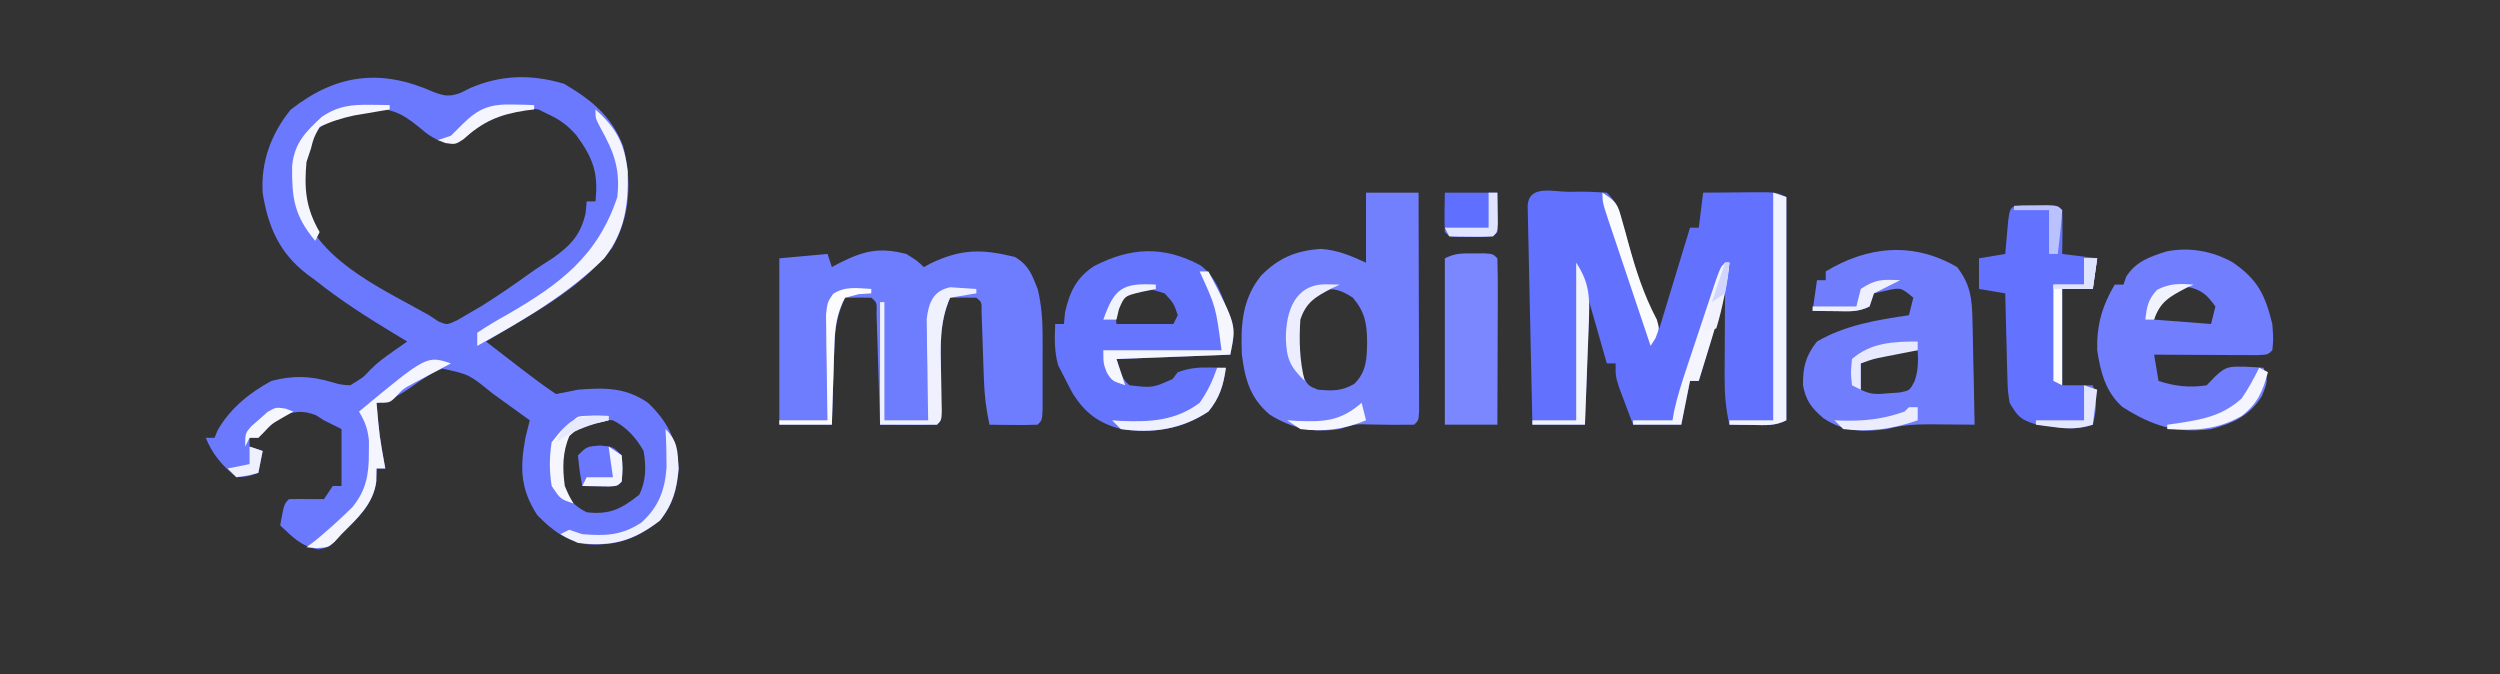 <?xml version="1.0" encoding="UTF-8"?>
<svg version="1.1" xmlns="http://www.w3.org/2000/svg" width="571" height="154">
<rect width="100%" height="100%" fill="#333333" stroke="none"/>
<path d="M0 0 C2.535 0.94 3.58 1.151 6.156 0.223 C6.93 -0.16 7.703 -0.543 8.5 -0.938 C15.604 -3.96 22.437 -4.051 29.812 -1.875 C36.059 1.8 40.657 5.465 43.336 12.383 C45.379 20.437 44.977 28.401 40.801 35.66 C33.529 45.109 22.067 50.974 12 57 C14.103 58.626 16.208 60.251 18.312 61.875 C18.907 62.335 19.502 62.795 20.115 63.27 C22.7 65.262 25.283 67.189 28 69 C29.672 68.696 31.338 68.354 33 68 C39.01 67.538 43.886 67.432 49 71 C53.633 75.422 55.577 79.576 56 86 C55.687 90.806 54.735 94.061 51.75 97.875 C46.359 102.041 42.249 103.576 35.465 103.352 C30.431 102.634 27.229 100.262 23.688 96.625 C19.801 90.58 19.767 85.852 21 79 C21.328 77.665 21.66 76.332 22 75 C19.752 73.371 17.502 71.747 15.25 70.125 C14.616 69.665 13.982 69.205 13.328 68.73 C8.175 64.529 8.175 64.529 2.031 63.188 C-0.418 64.167 -2.352 65.47 -4.5 67 C-7.336 69.02 -9.556 70.374 -13 71 C-12.347 78.55 -12.347 78.55 -11 86 C-11.66 86 -12.32 86 -13 86 C-13.021 86.99 -13.041 87.98 -13.062 89 C-13.775 94.235 -17.41 97.395 -21 101 C-21.522 101.562 -22.044 102.124 -22.582 102.703 C-24 104 -24 104 -26.312 104.5 C-30.256 103.766 -32.083 101.714 -35 99 C-34.125 94.125 -34.125 94.125 -33 93 C-31.334 92.956 -29.666 92.96 -28 93 C-27.01 93 -26.02 93 -25 93 C-24.34 92.01 -23.68 91.02 -23 90 C-22.34 90 -21.68 90 -21 90 C-21 85.71 -21 81.42 -21 77 C-22.32 76.34 -23.64 75.68 -25 75 C-25.928 74.412 -25.928 74.412 -26.875 73.812 C-29.996 72.619 -31.825 73.028 -35 74 C-37.73 76.479 -37.73 76.479 -40 79 C-40.66 79 -41.32 79 -42 79 C-42 79.66 -42 80.32 -42 81 C-41.01 81.33 -40.02 81.66 -39 82 C-39.33 83.65 -39.66 85.3 -40 87 C-42.188 87.812 -42.188 87.812 -45 88 C-48.205 85.392 -50.437 82.837 -52 79 C-51.34 79 -50.68 79 -50 79 C-49.773 78.443 -49.546 77.886 -49.312 77.312 C-46.473 72.309 -42.012 68.699 -37 66 C-32.113 64.725 -28.139 64.836 -23.312 66.25 C-21.112 66.887 -21.112 66.887 -19 67 C-16.035 65.201 -16.035 65.201 -14.484 63.516 C-12.827 61.824 -11.067 60.539 -9.125 59.188 C-8.094 58.466 -7.062 57.744 -6 57 C-7.268 56.238 -7.268 56.238 -8.562 55.461 C-14.955 51.594 -21.156 47.673 -27 43 C-27.626 42.542 -28.253 42.085 -28.898 41.613 C-35.167 36.786 -37.748 30.855 -39 23.125 C-39.467 16.004 -37.074 9.565 -32.625 4.062 C-22.316 -4.038 -12.15 -5.424 0 0 Z M-27.387 9.695 C-30.744 15.514 -31.122 21.687 -29.445 28.133 C-24.855 39.28 -10.972 45.345 -1 51 C-0.299 51.465 0.403 51.931 1.125 52.41 C3.104 53.24 3.104 53.24 5.445 52.129 C6.33 51.612 7.214 51.095 8.125 50.562 C9.091 49.999 10.056 49.436 11.051 48.855 C14.715 46.55 18.269 44.129 21.777 41.594 C23.598 40.288 25.479 39.069 27.375 37.875 C31.414 34.99 33.642 32.58 34.75 27.688 C34.833 26.801 34.915 25.914 35 25 C35.66 25 36.32 25 37 25 C37.705 18.534 36.483 15.169 32.66 9.918 C30.682 7.632 28.762 6.228 26 5 C25.34 4.67 24.68 4.34 24 4 C18.499 3.081 14.838 3.725 10.25 6.938 C9.554 7.483 8.858 8.028 8.141 8.59 C5.646 10.233 3.986 10.846 1 11 C-1.168 9.82 -1.168 9.82 -3.188 8.125 C-7.525 4.559 -9.927 3.631 -15.551 3.73 C-20.371 4.261 -24.276 5.892 -27.387 9.695 Z M30 79 C28.271 82.457 28.51 86.22 29 90 C30.794 92.87 31.983 94.491 35 96 C40.269 96.599 42.885 95.254 47 92 C48.614 88.771 48.596 85.49 48 82 C46.264 78.975 44.164 76.582 41 75 C35.885 74.432 33.672 75.433 30 79 Z " fill="#6B79FE" transform="translate(99,21)"/>
<path d="M0 0 C0.79 -0.012 1.579 -0.024 2.393 -0.037 C4.451 -0.042 6.508 0.065 8.562 0.188 C10.765 2.39 11.107 3.5 11.93 6.441 C12.176 7.297 12.422 8.152 12.676 9.033 C13.176 10.817 13.676 12.601 14.176 14.385 C14.425 15.249 14.673 16.113 14.93 17.004 C15.147 17.782 15.365 18.56 15.589 19.362 C16.982 23.405 18.826 27.28 20.562 31.188 C22.872 23.598 25.183 16.008 27.562 8.188 C28.223 8.188 28.883 8.188 29.562 8.188 C29.892 5.548 30.223 2.908 30.562 0.188 C33.354 0.161 36.146 0.141 38.938 0.125 C39.732 0.117 40.526 0.108 41.344 0.1 C47.336 0.074 47.336 0.074 49.562 1.188 C49.562 18.017 49.562 34.847 49.562 52.188 C46.918 53.51 44.885 53.284 41.938 53.25 C40.935 53.241 39.932 53.232 38.898 53.223 C38.128 53.211 37.357 53.199 36.562 53.188 C35.699 49.469 35.445 46.045 35.465 42.23 C35.468 41.119 35.471 40.007 35.475 38.861 C35.487 37.136 35.487 37.136 35.5 35.375 C35.505 34.205 35.509 33.035 35.514 31.83 C35.525 28.949 35.543 26.068 35.562 23.188 C33.583 29.788 31.602 36.388 29.562 43.188 C28.902 43.188 28.242 43.188 27.562 43.188 C26.902 46.487 26.242 49.788 25.562 53.188 C21.933 53.188 18.302 53.188 14.562 53.188 C13.89 51.419 13.225 49.648 12.562 47.875 C12.191 46.889 11.82 45.903 11.438 44.887 C10.562 42.188 10.562 42.188 10.562 39.188 C9.902 39.188 9.242 39.188 8.562 39.188 C7.242 34.568 5.923 29.948 4.562 25.188 C4.232 34.428 3.902 43.667 3.562 53.188 C-0.398 53.188 -4.357 53.188 -8.438 53.188 C-8.605 45.8 -8.765 38.413 -8.92 31.026 C-8.973 28.51 -9.029 25.995 -9.086 23.48 C-9.167 19.873 -9.243 16.267 -9.316 12.66 C-9.343 11.528 -9.37 10.396 -9.398 9.229 C-9.418 8.188 -9.439 7.147 -9.459 6.074 C-9.479 5.153 -9.499 4.231 -9.52 3.282 C-9.323 -1.718 -3.818 0.003 0 0 Z " fill="#6271FE" transform="translate(358.438,43.812)"/>
<path d="M0 0 C2.5 1.562 2.5 1.562 4 3 C4.536 2.711 5.072 2.422 5.625 2.125 C12.707 -1.23 17.396 -1.125 24.812 0.688 C27.931 2.559 28.69 4.66 30 8 C30.903 11.691 31.129 15.128 31.133 18.922 C31.135 20.583 31.135 20.583 31.137 22.277 C31.133 23.423 31.129 24.569 31.125 25.75 C31.131 27.492 31.131 27.492 31.137 29.27 C31.135 30.372 31.134 31.474 31.133 32.609 C31.132 33.62 31.131 34.63 31.129 35.671 C31 38 31 38 30 39 C28.147 39.072 26.292 39.084 24.438 39.062 C23.426 39.053 22.414 39.044 21.371 39.035 C20.197 39.018 20.197 39.018 19 39 C18.211 35.471 17.836 32.127 17.719 28.516 C17.663 26.99 17.663 26.99 17.605 25.434 C17.535 23.296 17.464 21.158 17.395 19.02 C17.338 17.502 17.338 17.502 17.281 15.953 C17.251 15.027 17.221 14.1 17.189 13.146 C17.233 11.019 17.233 11.019 16 10 C14 9.959 12 9.957 10 10 C7.504 15.745 7.806 21.18 7.938 27.312 C7.972 29.309 8.002 31.305 8.027 33.301 C8.054 34.618 8.054 34.618 8.082 35.962 C8 38 8 38 7 39 C4.814 39.073 2.625 39.084 0.438 39.062 C-1.359 39.049 -1.359 39.049 -3.191 39.035 C-4.118 39.024 -5.045 39.012 -6 39 C-6.025 38.157 -6.05 37.314 -6.076 36.446 C-6.171 33.328 -6.27 30.21 -6.372 27.092 C-6.416 25.741 -6.457 24.39 -6.497 23.038 C-6.555 21.1 -6.619 19.161 -6.684 17.223 C-6.72 16.055 -6.757 14.887 -6.795 13.684 C-6.701 11.082 -6.701 11.082 -8 10 C-10 9.959 -12 9.957 -14 10 C-15.679 13.691 -16.284 16.695 -16.414 20.738 C-16.472 22.338 -16.472 22.338 -16.531 23.971 C-16.578 25.625 -16.578 25.625 -16.625 27.312 C-16.683 28.996 -16.683 28.996 -16.742 30.713 C-16.836 33.475 -16.919 36.237 -17 39 C-20.96 39 -24.92 39 -29 39 C-29 26.46 -29 13.92 -29 1 C-23.555 0.505 -23.555 0.505 -18 0 C-17.67 0.99 -17.34 1.98 -17 3 C-16.443 2.7 -15.886 2.399 -15.312 2.09 C-9.624 -0.745 -6.205 -1.578 0 0 Z " fill="#6E7DFE" transform="translate(207,58)"/>
<path d="M0 0 C3.96 0 7.92 0 12 0 C12.025 7.387 12.043 14.775 12.055 22.162 C12.06 24.677 12.067 27.192 12.075 29.708 C12.088 33.314 12.093 36.921 12.098 40.527 C12.103 41.66 12.108 42.792 12.113 43.958 C12.113 44.999 12.113 46.04 12.114 47.113 C12.116 48.035 12.118 48.956 12.12 49.906 C12 52 12 52 11 53 C7.814 53.06 4.644 53.02 1.459 52.961 C-2.396 52.833 -2.396 52.833 -6 54 C-12.059 54.897 -16.86 53.915 -22.047 50.66 C-26.497 46.878 -27.712 42.474 -28.371 36.809 C-28.627 30.115 -28.287 24.365 -24 19 C-20.041 14.908 -15.942 13.226 -10.289 12.848 C-6.466 13.102 -3.474 14.421 0 16 C0 10.72 0 5.44 0 0 Z M-15 26 C-16.777 31.332 -16.679 36.273 -14.625 41.5 C-13.241 44.09 -13.241 44.09 -11 45 C-7.651 45.291 -5.642 45.365 -2.688 43.688 C0.142 40.858 0.18 37.94 0.25 34.125 C0.207 29.929 -0.212 27.304 -3 24 C-8.207 20.529 -10.797 22.025 -15 26 Z " fill="#7280FE" transform="translate(312,44)"/>
<path d="M0 0 C3.1 4.035 3.408 7.252 3.512 12.27 C3.53 12.951 3.548 13.632 3.566 14.333 C3.62 16.493 3.654 18.652 3.688 20.812 C3.721 22.283 3.755 23.754 3.791 25.225 C3.876 28.816 3.943 32.408 4 36 C2.891 35.988 1.783 35.977 0.641 35.965 C-0.823 35.955 -2.286 35.946 -3.75 35.938 C-4.844 35.925 -4.844 35.925 -5.961 35.912 C-9.496 35.896 -12.599 36.082 -16 37 C-21.507 37.74 -25.838 37.641 -30.562 34.5 C-33.237 32.205 -34.557 30.487 -35.188 27 C-35.25 22.907 -34.601 20.27 -32 17 C-25.567 13.261 -18.274 12.051 -11 11 C-10.67 9.68 -10.34 8.36 -10 7 C-12.848 4.633 -12.848 4.633 -16.188 5.375 C-17.116 5.581 -18.044 5.787 -19 6 C-19.33 6.99 -19.66 7.98 -20 9 C-22.645 10.322 -24.678 10.097 -27.625 10.062 C-28.628 10.053 -29.631 10.044 -30.664 10.035 C-31.435 10.024 -32.206 10.012 -33 10 C-32.67 7.69 -32.34 5.38 -32 3 C-31.34 3 -30.68 3 -30 3 C-30 2.34 -30 1.68 -30 1 C-20.451 -4.804 -10.012 -5.841 0 0 Z M-22 22 C-22 23.98 -22 25.96 -22 28 C-19.553 29.223 -18.208 29.045 -15.5 28.812 C-14.706 28.757 -13.912 28.702 -13.094 28.645 C-10.843 28.191 -10.843 28.191 -9.727 26.121 C-8.878 23.643 -8.855 21.602 -9 19 C-14.261 18.684 -17.446 19.334 -22 22 Z " fill="#707EFE" transform="translate(447,61)"/>
<path d="M0 0 C5.77 3.923 7.469 7.423 9.125 14.125 C9.375 17.625 9.375 17.625 9.125 20.125 C8.125 21.125 8.125 21.125 5.625 21.239 C4.541 21.233 3.457 21.228 2.34 21.223 C1.17 21.219 0 21.216 -1.205 21.213 C-2.437 21.205 -3.668 21.196 -4.938 21.188 C-6.791 21.181 -6.791 21.181 -8.682 21.174 C-11.746 21.162 -14.811 21.146 -17.875 21.125 C-17.545 23.105 -17.215 25.085 -16.875 27.125 C-13.187 28.354 -9.711 28.73 -5.875 28.125 C-5.236 27.465 -4.596 26.805 -3.938 26.125 C-1.409 23.673 -0.548 23.854 2.875 23.875 C4.293 23.939 5.71 24.016 7.125 24.125 C8.125 27.125 8.125 27.125 6.75 30.562 C3.95 35.088 0.167 36.802 -4.875 38.125 C-12.836 39.193 -18.361 37.355 -25.125 33.062 C-28.986 29.615 -30.111 25.11 -30.875 20.125 C-31.012 14.437 -29.787 10.062 -26.875 5.125 C-26.215 5.125 -25.555 5.125 -24.875 5.125 C-24.669 4.527 -24.462 3.929 -24.25 3.312 C-22.074 -0.149 -18.768 -1.291 -14.949 -2.469 C-9.783 -3.481 -4.579 -2.537 0 0 Z M-17.875 10.125 C-17.875 11.115 -17.875 12.105 -17.875 13.125 C-13.585 13.455 -9.295 13.785 -4.875 14.125 C-4.545 12.805 -4.215 11.485 -3.875 10.125 C-5.813 7.442 -7.046 6.295 -10.312 5.625 C-13.73 6.292 -15.433 7.683 -17.875 10.125 Z " fill="#717FFE" transform="translate(509.875,59.875)"/>
<path d="M0 0 C3.17 2.459 4.398 5.681 5.758 9.363 C6.191 10.415 6.624 11.467 7.07 12.551 C7.758 15.363 7.758 15.363 6.758 20.363 C-1.822 20.693 -10.402 21.023 -19.242 21.363 C-17.789 25.947 -17.789 25.947 -16.242 27.363 C-10.965 27.967 -10.965 27.967 -6.43 25.926 C-6.038 25.41 -5.646 24.895 -5.242 24.363 C-2.491 23.446 -0.883 23.254 1.945 23.301 C3.833 23.332 3.833 23.332 5.758 23.363 C5.185 27.37 4.344 30.212 1.758 33.363 C-4.443 37.479 -10.952 38.397 -18.242 37.363 C-23.282 35.994 -26.273 33.8 -29.117 29.426 C-29.852 28.086 -30.563 26.732 -31.242 25.363 C-31.675 24.518 -32.108 23.672 -32.555 22.801 C-33.456 19.605 -33.372 16.664 -33.242 13.363 C-32.582 13.363 -31.922 13.363 -31.242 13.363 C-31.16 12.497 -31.077 11.631 -30.992 10.738 C-29.97 6.139 -28.407 2.763 -24.34 0.133 C-15.969 -4.185 -8.446 -4.554 0 0 Z M-17.68 7.051 C-19.615 9.451 -19.615 9.451 -19.242 13.363 C-14.952 13.363 -10.662 13.363 -6.242 13.363 C-5.912 12.703 -5.582 12.043 -5.242 11.363 C-6.142 8.666 -6.142 8.666 -8.242 6.363 C-12.245 5.126 -14.162 4.616 -17.68 7.051 Z " fill="#6675FE" transform="translate(274.242,60.637)"/>
<path d="M0 0 C0.907 0.003 1.815 0.005 2.75 0.008 C4.111 0.004 4.111 0.004 5.5 0 C7.75 0.133 7.75 0.133 8.75 1.133 C8.822 2.819 8.834 4.508 8.812 6.195 C8.803 7.114 8.794 8.034 8.785 8.98 C8.774 9.691 8.762 10.401 8.75 11.133 C11.39 11.463 14.03 11.793 16.75 12.133 C16.42 14.443 16.09 16.753 15.75 19.133 C13.44 19.133 11.13 19.133 8.75 19.133 C8.75 26.393 8.75 33.653 8.75 41.133 C11.06 41.133 13.37 41.133 15.75 41.133 C16.858 44.458 16.595 46.755 15.75 50.133 C12.196 51.323 9.364 51.015 5.688 50.445 C4.645 50.297 3.602 50.149 2.527 49.996 C-0.833 48.952 -1.491 48.127 -3.25 45.133 C-3.682 42.384 -3.682 42.384 -3.762 39.273 C-3.797 38.158 -3.833 37.043 -3.869 35.895 C-3.892 34.736 -3.914 33.577 -3.938 32.383 C-3.972 31.208 -4.006 30.034 -4.041 28.824 C-4.123 25.927 -4.193 23.03 -4.25 20.133 C-6.23 19.803 -8.21 19.473 -10.25 19.133 C-10.25 16.823 -10.25 14.513 -10.25 12.133 C-8.27 11.803 -6.29 11.473 -4.25 11.133 C-4.189 10.423 -4.129 9.712 -4.066 8.98 C-3.983 8.061 -3.899 7.142 -3.812 6.195 C-3.731 5.279 -3.65 4.362 -3.566 3.418 C-3.147 0.388 -3.063 0.181 0 0 Z " fill="#6372FF" transform="translate(462.25,46.867)"/>
<path d="M0 0 C1.208 -0.004 1.208 -0.004 2.441 -0.008 C4.438 0.125 4.438 0.125 5.438 1.125 C5.526 3.937 5.553 6.724 5.535 9.535 C5.534 10.377 5.532 11.219 5.531 12.087 C5.525 14.787 5.513 17.487 5.5 20.188 C5.495 22.014 5.49 23.84 5.486 25.666 C5.475 30.152 5.458 34.639 5.438 39.125 C1.478 39.125 -2.482 39.125 -6.562 39.125 C-6.562 26.585 -6.562 14.045 -6.562 1.125 C-4.183 -0.065 -2.648 -0.008 0 0 Z " fill="#7A87FE" transform="translate(336.562,57.875)"/>
<path d="M0 0 C0.99 0.33 1.98 0.66 3 1 C3 17.83 3 34.66 3 52 C0.355 53.322 -1.678 53.097 -4.625 53.062 C-5.628 53.053 -6.631 53.044 -7.664 53.035 C-8.435 53.024 -9.206 53.012 -10 53 C-10 52.67 -10 52.34 -10 52 C-6.7 52 -3.4 52 0 52 C0 34.84 0 17.68 0 0 Z " fill="#F1F3FE" transform="translate(405,44)"/>
<path d="M0 0 C4.784 4.281 6.603 7.707 7.371 14.078 C7.533 21.823 6.81 27.75 2 34 C-6.369 42.287 -16.761 48.311 -27 54 C-27 53.01 -27 52.02 -27 51 C-24.753 49.49 -22.553 48.175 -20.188 46.875 C-8.161 39.918 0.484 33.547 5 20 C5.682 13.523 4.249 9.763 1.094 4.102 C0 2 0 2 0 0 Z " fill="#F3F4FE" transform="translate(136,25)"/>
<path d="M0 0 C3.96 0 7.92 0 12 0 C12.098 6.934 12.098 6.934 12 9 C11 10 11 10 8.75 10.133 C7.843 10.13 6.935 10.128 6 10.125 C4.639 10.129 4.639 10.129 3.25 10.133 C1 10 1 10 0 9 C-0.142 5.997 -0.042 3.008 0 0 Z " fill="#5F6FFF" transform="translate(330,44)"/>
<path d="M0 0 C2.979 0.195 2.979 0.195 5.957 0.391 C5.957 0.721 5.957 1.051 5.957 1.391 C3.977 1.721 1.997 2.051 -0.043 2.391 C-2.539 8.136 -2.237 13.571 -2.105 19.703 C-2.071 21.699 -2.041 23.695 -2.016 25.691 C-1.998 26.57 -1.98 27.448 -1.961 28.353 C-2.043 30.391 -2.043 30.391 -3.043 31.391 C-7.333 31.391 -11.623 31.391 -16.043 31.391 C-16.043 22.151 -16.043 12.911 -16.043 3.391 C-15.713 3.391 -15.383 3.391 -15.043 3.391 C-15.043 12.301 -15.043 21.211 -15.043 30.391 C-11.743 30.391 -8.443 30.391 -5.043 30.391 C-5.059 29.624 -5.074 28.857 -5.091 28.067 C-5.153 24.592 -5.192 21.116 -5.23 17.641 C-5.256 16.434 -5.281 15.227 -5.307 13.984 C-5.321 12.244 -5.321 12.244 -5.336 10.469 C-5.352 9.4 -5.367 8.332 -5.384 7.231 C-4.943 3.558 -3.872 0.74 0 0 Z " fill="#EFF1FE" transform="translate(217.043,65.609)"/>
<path d="M0 0 C-0.759 0.398 -1.519 0.797 -2.301 1.207 C-3.295 1.737 -4.289 2.267 -5.312 2.812 C-6.299 3.335 -7.285 3.857 -8.301 4.395 C-10.974 5.829 -10.974 5.829 -12.668 7.699 C-14 9 -14 9 -17 9 C-16.347 16.55 -16.347 16.55 -15 24 C-15.66 24 -16.32 24 -17 24 C-17.021 24.99 -17.041 25.98 -17.062 27 C-17.775 32.235 -21.41 35.395 -25 39 C-25.514 39.568 -26.029 40.137 -26.559 40.723 C-28 42 -28 42 -30.688 42.188 C-31.832 42.095 -31.832 42.095 -33 42 C-32.319 41.484 -31.639 40.969 -30.938 40.438 C-28.644 38.534 -26.462 36.622 -24.312 34.562 C-23.44 33.729 -23.44 33.729 -22.551 32.879 C-19.376 29.033 -18.723 25.332 -18.75 20.438 C-18.745 19.508 -18.74 18.579 -18.734 17.621 C-19.006 14.945 -19.639 13.296 -21 11 C-5.545 -1.812 -5.545 -1.812 0 0 Z " fill="#F4F5FE" transform="translate(103,83)"/>
<path d="M0 0 C0.33 0 0.66 0 1 0 C0.344 6.056 -1.26 11.629 -3.062 17.438 C-3.344 18.36 -3.626 19.282 -3.916 20.232 C-4.606 22.49 -5.301 24.745 -6 27 C-6.66 27 -7.32 27 -8 27 C-8.66 30.3 -9.32 33.6 -10 37 C-13.63 37 -17.26 37 -21 37 C-21 36.67 -21 36.34 -21 36 C-18.03 36 -15.06 36 -12 36 C-11.881 35.32 -11.763 34.639 -11.641 33.938 C-10.897 30.527 -9.852 27.298 -8.75 23.984 C-8.532 23.328 -8.314 22.672 -8.089 21.995 C-7.63 20.616 -7.169 19.238 -6.707 17.86 C-5.998 15.744 -5.296 13.626 -4.594 11.508 C-4.146 10.167 -3.698 8.825 -3.25 7.484 C-2.843 6.265 -2.435 5.045 -2.016 3.788 C-1 1 -1 1 0 0 Z " fill="#F4F5FE" transform="translate(394,60)"/>
<path d="M0 0 C3.191 4.787 3.097 8.239 2.879 13.953 C2.855 14.613 2.832 15.274 2.807 15.954 C2.731 18.053 2.647 20.151 2.562 22.25 C2.509 23.677 2.457 25.104 2.404 26.531 C2.276 30.021 2.14 33.511 2 37 C-1.96 37 -5.92 37 -10 37 C-10 36.67 -10 36.34 -10 36 C-6.7 36 -3.4 36 0 36 C0 24.12 0 12.24 0 0 Z " fill="#F2F4FE" transform="translate(360,60)"/>
<path d="M0 0 C3 0.25 3 0.25 5 2.25 C5.188 5.312 5.188 5.312 5 8.25 C4 9.25 4 9.25 2.152 9.348 C0.102 9.315 -1.949 9.283 -4 9.25 C-4.625 5.875 -4.625 5.875 -5 2.25 C-3 0.25 -3 0.25 0 0 Z " fill="#6978FE" transform="translate(137,101.75)"/>
<path d="M0 0 C0.799 0.009 1.598 0.018 2.422 0.027 C3.025 0.039 3.628 0.051 4.25 0.062 C4.25 0.393 4.25 0.723 4.25 1.062 C3.514 1.184 2.778 1.305 2.02 1.43 C1.044 1.597 0.068 1.765 -0.938 1.938 C-1.9 2.1 -2.863 2.262 -3.855 2.43 C-6.692 3.05 -9.141 3.788 -11.75 5.062 C-13.075 7.458 -13.075 7.458 -13.75 10.062 C-14.08 11.053 -14.41 12.043 -14.75 13.062 C-15.305 19.265 -14.907 23.572 -11.75 29.062 C-12.08 29.723 -12.41 30.383 -12.75 31.062 C-17.554 25.329 -18.102 21.355 -18.031 14.012 C-17.53 8.753 -14.985 6.205 -11.25 2.75 C-7.518 0.231 -4.445 -0.065 0 0 Z " fill="#F6F6FE" transform="translate(84.75,23.938)"/>
<path d="M0 0 C0.66 0 1.32 0 2 0 C8.365 12.174 8.365 12.174 7 19 C-1.58 19.33 -10.16 19.66 -19 20 C-18.34 21.98 -17.68 23.96 -17 26 C-20 25 -20 25 -21.188 23.125 C-22 21 -22 21 -22 18 C-13.09 18 -4.18 18 5 18 C3.712 8.105 3.712 8.105 0 0 Z " fill="#F5F6FE" transform="translate(274,62)"/>
<path d="M0 0 C0.99 0 1.98 0 3 0 C2.67 2.31 2.34 4.62 2 7 C-0.31 7 -2.62 7 -5 7 C-5 14.26 -5 21.52 -5 29 C-5.66 28.67 -6.32 28.34 -7 28 C-7 20.74 -7 13.48 -7 6 C-4.69 6 -2.38 6 0 6 C0 4.02 0 2.04 0 0 Z " fill="#FDFDFE" transform="translate(476,59)"/>
<path d="M0 0 C2.877 2.877 2.744 4.965 3 9 C2.562 13.745 1.714 17.088 -1.25 20.875 C-7.336 25.577 -12.38 26.968 -20 26 C-22.305 24.98 -22.305 24.98 -24 24 C-23.34 23.67 -22.68 23.34 -22 23 C-21.01 23.33 -20.02 23.66 -19 24 C-13.766 24.436 -9.998 24.311 -5.543 21.375 C-1.618 17.877 -0.15 14.001 0.238 8.812 C0.249 5.863 0.177 2.944 0 0 Z " fill="#F0F1FE" transform="translate(152,98)"/>
<path d="M0 0 C3.317 2.211 3.475 2.629 4.465 6.254 C4.829 7.537 4.829 7.537 5.201 8.846 C5.444 9.742 5.687 10.639 5.938 11.562 C7.628 17.708 9.443 23.354 12.428 29.008 C13 31 13 31 12.105 33.256 C11.741 33.832 11.376 34.407 11 35 C9.43 30.338 7.863 25.675 6.3 21.011 C5.768 19.423 5.234 17.837 4.7 16.25 C3.932 13.972 3.169 11.693 2.406 9.414 C2.166 8.703 1.925 7.991 1.677 7.258 C0 2.228 0 2.228 0 0 Z " fill="#FAFBFE" transform="translate(366,44)"/>
<path d="M0 0 C0 0.33 0 0.66 0 1 C-1.423 1.093 -1.423 1.093 -2.875 1.188 C-4.422 1.59 -4.422 1.59 -6 2 C-7.902 5.565 -8.286 8.74 -8.414 12.738 C-8.453 13.805 -8.491 14.872 -8.531 15.971 C-8.578 17.625 -8.578 17.625 -8.625 19.312 C-8.683 20.996 -8.683 20.996 -8.742 22.713 C-8.836 25.475 -8.919 28.237 -9 31 C-12.96 31 -16.92 31 -21 31 C-21 30.67 -21 30.34 -21 30 C-17.37 30 -13.74 30 -10 30 C-10.024 28.797 -10.024 28.797 -10.048 27.569 C-10.11 23.942 -10.149 20.315 -10.188 16.688 C-10.213 15.425 -10.238 14.162 -10.264 12.861 C-10.273 11.653 -10.283 10.444 -10.293 9.199 C-10.309 8.084 -10.324 6.968 -10.341 5.819 C-10 3 -10 3 -8.712 1.124 C-5.943 -0.694 -3.208 -0.182 0 0 Z " fill="#FCFCFE" transform="translate(199,66)"/>
<path d="M0 0 C1.134 0.021 2.269 0.041 3.438 0.062 C2.86 0.331 2.283 0.599 1.688 0.875 C-2.02 2.832 -4.206 3.992 -5.562 8.062 C-5.865 12.808 -5.756 17.439 -4.562 22.062 C-7.906 18.865 -8.742 16.947 -8.875 12.312 C-8.84 6.196 -6.829 0.12 0 0 Z " fill="#ECEDFE" transform="translate(302.562,64.938)"/>
<path d="M0 0 C0.66 0 1.32 0 2 0 C1.428 4.007 0.586 6.848 -2 10 C-8.116 14.06 -14.781 15.061 -22 14 C-22.66 13.34 -23.32 12.68 -24 12 C-23.31 12.046 -22.621 12.093 -21.91 12.141 C-15.288 12.395 -9.452 12.117 -4 8 C-2.212 5.468 -1.014 2.923 0 0 Z " fill="#F0F1FE" transform="translate(278,84)"/>
<path d="M0 0 C1.134 0.021 2.269 0.041 3.438 0.062 C3.438 0.393 3.438 0.723 3.438 1.062 C1.798 1.434 1.798 1.434 0.125 1.812 C-3.45 2.788 -3.45 2.788 -5.5 4.625 C-7.123 8.349 -7.105 12.062 -6.562 16.062 C-5.615 18.283 -5.615 18.283 -4.562 20.062 C-7.562 19.062 -7.562 19.062 -9.562 16.062 C-10.108 12.672 -10.114 9.453 -9.562 6.062 C-7.125 3 -7.125 3 -4.562 1.062 C-3.562 0.062 -3.562 0.062 0 0 Z " fill="#F5F6FE" transform="translate(135.562,94.938)"/>
<path d="M0 0 C0.66 0.33 1.32 0.66 2 1 C0.79 5.435 -0.352 8.141 -4 11 C-9.731 14.209 -14.51 14.353 -21 14 C-21 13.67 -21 13.34 -21 13 C-19.913 12.853 -19.913 12.853 -18.805 12.703 C-13.016 11.808 -8.478 11.041 -4 7 C-2.439 4.724 -1.24 2.481 0 0 Z " fill="#F4F5FE" transform="translate(516,84)"/>
<path d="M0 0 C0.66 0 1.32 0 2 0 C2.027 1.479 2.046 2.958 2.062 4.438 C2.074 5.261 2.086 6.085 2.098 6.934 C2 9 2 9 1 10 C-0.686 10.072 -2.375 10.084 -4.062 10.062 C-4.982 10.053 -5.901 10.044 -6.848 10.035 C-7.558 10.024 -8.268 10.012 -9 10 C-9.33 9.34 -9.66 8.68 -10 8 C-6.7 8 -3.4 8 0 8 C0 5.36 0 2.72 0 0 Z " fill="#E1E4FF" transform="translate(340,44)"/>
<path d="M0 0 C0 0.66 0 1.32 0 2 C-0.687 2.133 -1.374 2.266 -2.082 2.402 C-3.434 2.667 -3.434 2.667 -4.812 2.938 C-6.152 3.199 -6.152 3.199 -7.52 3.465 C-10.114 3.977 -10.114 3.977 -13 5 C-13 6.98 -13 8.96 -13 11 C-13.66 10.67 -14.32 10.34 -15 10 C-15.312 7.188 -15.312 7.188 -15 4 C-10.728 0.245 -5.499 0 0 0 Z " fill="#E7E9FE" transform="translate(438,78)"/>
<path d="M0 0 C0.892 0.018 1.784 0.036 2.703 0.055 C3.716 0.089 3.716 0.089 4.75 0.125 C4.75 0.455 4.75 0.785 4.75 1.125 C4.121 1.2 3.492 1.275 2.844 1.352 C-3.227 2.284 -6.902 3.839 -11.461 7.98 C-13.25 9.125 -13.25 9.125 -15.477 8.801 C-16.062 8.578 -16.647 8.355 -17.25 8.125 C-16.26 7.795 -15.27 7.465 -14.25 7.125 C-13.446 6.321 -12.641 5.516 -11.812 4.688 C-7.964 0.839 -5.423 -0.143 0 0 Z " fill="#F4F5FE" transform="translate(117.25,23.875)"/>
<path d="M0 0 C1.646 -0.027 3.292 -0.046 4.938 -0.062 C5.854 -0.074 6.771 -0.086 7.715 -0.098 C10 0 10 0 11 1 C10.91 2.691 10.754 4.38 10.562 6.062 C10.461 6.982 10.359 7.901 10.254 8.848 C10.17 9.558 10.086 10.268 10 11 C9.34 11 8.68 11 8 11 C8 7.7 8 4.4 8 1 C5.36 1 2.72 1 0 1 C0 0.67 0 0.34 0 0 Z " fill="#BAC1FF" transform="translate(460,47)"/>
<path d="M0 0 C0.33 0 0.66 0 1 0 C0.359 5.132 -0.464 10.052 -2 15 C-2.99 15.33 -3.98 15.66 -5 16 C-3.903 10.309 -2.459 5.254 0 0 Z " fill="#F1F2FE" transform="translate(394,60)"/>
<path d="M0 0 C0.99 0.33 1.98 0.66 3 1 C2.67 3.64 2.34 6.28 2 9 C-1.122 9.967 -3.521 9.99 -6.75 9.562 C-7.549 9.461 -8.348 9.359 -9.172 9.254 C-9.775 9.17 -10.378 9.086 -11 9 C-11 8.67 -11 8.34 -11 8 C-7.37 8 -3.74 8 0 8 C0 5.36 0 2.72 0 0 Z " fill="#E3E6FE" transform="translate(476,88)"/>
<path d="M0 0 C-2 1 -4 2 -6 3 C-6.33 3.99 -6.66 4.98 -7 6 C-9.645 7.322 -11.678 7.097 -14.625 7.062 C-15.628 7.053 -16.631 7.044 -17.664 7.035 C-18.435 7.024 -19.206 7.012 -20 7 C-20 6.67 -20 6.34 -20 6 C-16.7 6 -13.4 6 -10 6 C-9.67 4.68 -9.34 3.36 -9 2 C-5.565 -0.29 -4.015 -0.178 0 0 Z " fill="#EFF0FE" transform="translate(434,64)"/>
<path d="M0 0 C0.66 0 1.32 0 2 0 C2 0.99 2 1.98 2 3 C-3.617 4.954 -9.05 5.74 -15 5 C-15.66 4.34 -16.32 3.68 -17 3 C-16.147 3.035 -16.147 3.035 -15.277 3.07 C-10.078 3.192 -5.909 2.739 -1 1 C-0.67 0.67 -0.34 0.34 0 0 Z " fill="#EBEDFE" transform="translate(436,93)"/>
<path d="M0 0 C0.33 1.32 0.66 2.64 1 4 C-3.955 6.033 -8.696 6.687 -14 6 C-14.99 5.34 -15.98 4.68 -17 4 C-15.913 4.07 -15.913 4.07 -14.805 4.141 C-8.461 4.377 -4.858 4.201 0 0 Z " fill="#F6F7FE" transform="translate(311,92)"/>
<path d="M0 0 C0.99 0.66 1.98 1.32 3 2 C3.25 5.062 3.25 5.062 3 8 C2 9 2 9 0.152 9.098 C-1.898 9.065 -3.949 9.033 -6 9 C-5.67 8.34 -5.34 7.68 -5 7 C-3.02 7 -1.04 7 1 7 C0.67 4.69 0.34 2.38 0 0 Z " fill="#F2F4FF" transform="translate(139,102)"/>
<path d="M0 0 C-0.578 0.268 -1.155 0.536 -1.75 0.812 C-5.458 2.769 -7.643 3.929 -9 8 C-9.66 8 -10.32 8 -11 8 C-10.678 5.025 -10.379 3.407 -8.312 1.188 C-5.4 -0.308 -3.23 -0.22 0 0 Z " fill="#F0F2FE" transform="translate(501,65)"/>
<path d="M0 0 C0.583 0.222 1.165 0.443 1.766 0.672 C0.621 1.322 0.621 1.322 -0.547 1.984 C-3.197 3.509 -3.197 3.509 -4.922 5.359 C-5.355 5.793 -5.788 6.226 -6.234 6.672 C-6.894 6.672 -7.554 6.672 -8.234 6.672 C-8.564 7.332 -8.894 7.992 -9.234 8.672 C-9.234 5.672 -9.234 5.672 -7.844 4.031 C-7.23 3.5 -6.617 2.969 -5.984 2.422 C-5.079 1.61 -5.079 1.61 -4.156 0.781 C-2.234 -0.328 -2.234 -0.328 0 0 Z " fill="#F6F7FE" transform="translate(65.234,93.328)"/>
<path d="M0 0 C0 0.33 0 0.66 0 1 C-1.114 1.227 -2.228 1.454 -3.375 1.688 C-7.16 2.606 -7.16 2.606 -8.438 5.625 C-8.623 6.409 -8.809 7.192 -9 8 C-9.99 8 -10.98 8 -12 8 C-9.499 0.882 -7.68 -0.435 0 0 Z " fill="#F0F2FE" transform="translate(264,65)"/>
<path d="M0 0 C0.99 0 1.98 0 3 0 C2.67 2.31 2.34 4.62 2 7 C-0.97 7 -3.94 7 -7 7 C-7 6.67 -7 6.34 -7 6 C-4.69 6 -2.38 6 0 6 C0 4.02 0 2.04 0 0 Z " fill="#E0E3FE" transform="translate(476,59)"/>
<path d="M0 0 C0.99 0.33 1.98 0.66 3 1 C2.67 2.65 2.34 4.3 2 6 C-0.375 6.625 -0.375 6.625 -3 7 C-3.66 6.34 -4.32 5.68 -5 5 C-3.35 4.67 -1.7 4.34 0 4 C0 2.68 0 1.36 0 0 Z " fill="#EFF0FE" transform="translate(57,102)"/>
<path d="M0 0 C0 0.33 0 0.66 0 1 C-1.052 1.268 -2.104 1.536 -3.188 1.812 C-6.575 2.868 -9.071 4.047 -12 6 C-9.404 0.009 -6.201 -0.234 0 0 Z " fill="#E7E9FF" transform="translate(139,95)"/>
<path d="M0 0 C0.33 0 0.66 0 1 0 C0.688 3.375 0.688 3.375 0 7 C-0.99 7.66 -1.98 8.32 -3 9 C-2.01 6.03 -1.02 3.06 0 0 Z " fill="#D1D6FF" transform="translate(394,60)"/>
</svg>
